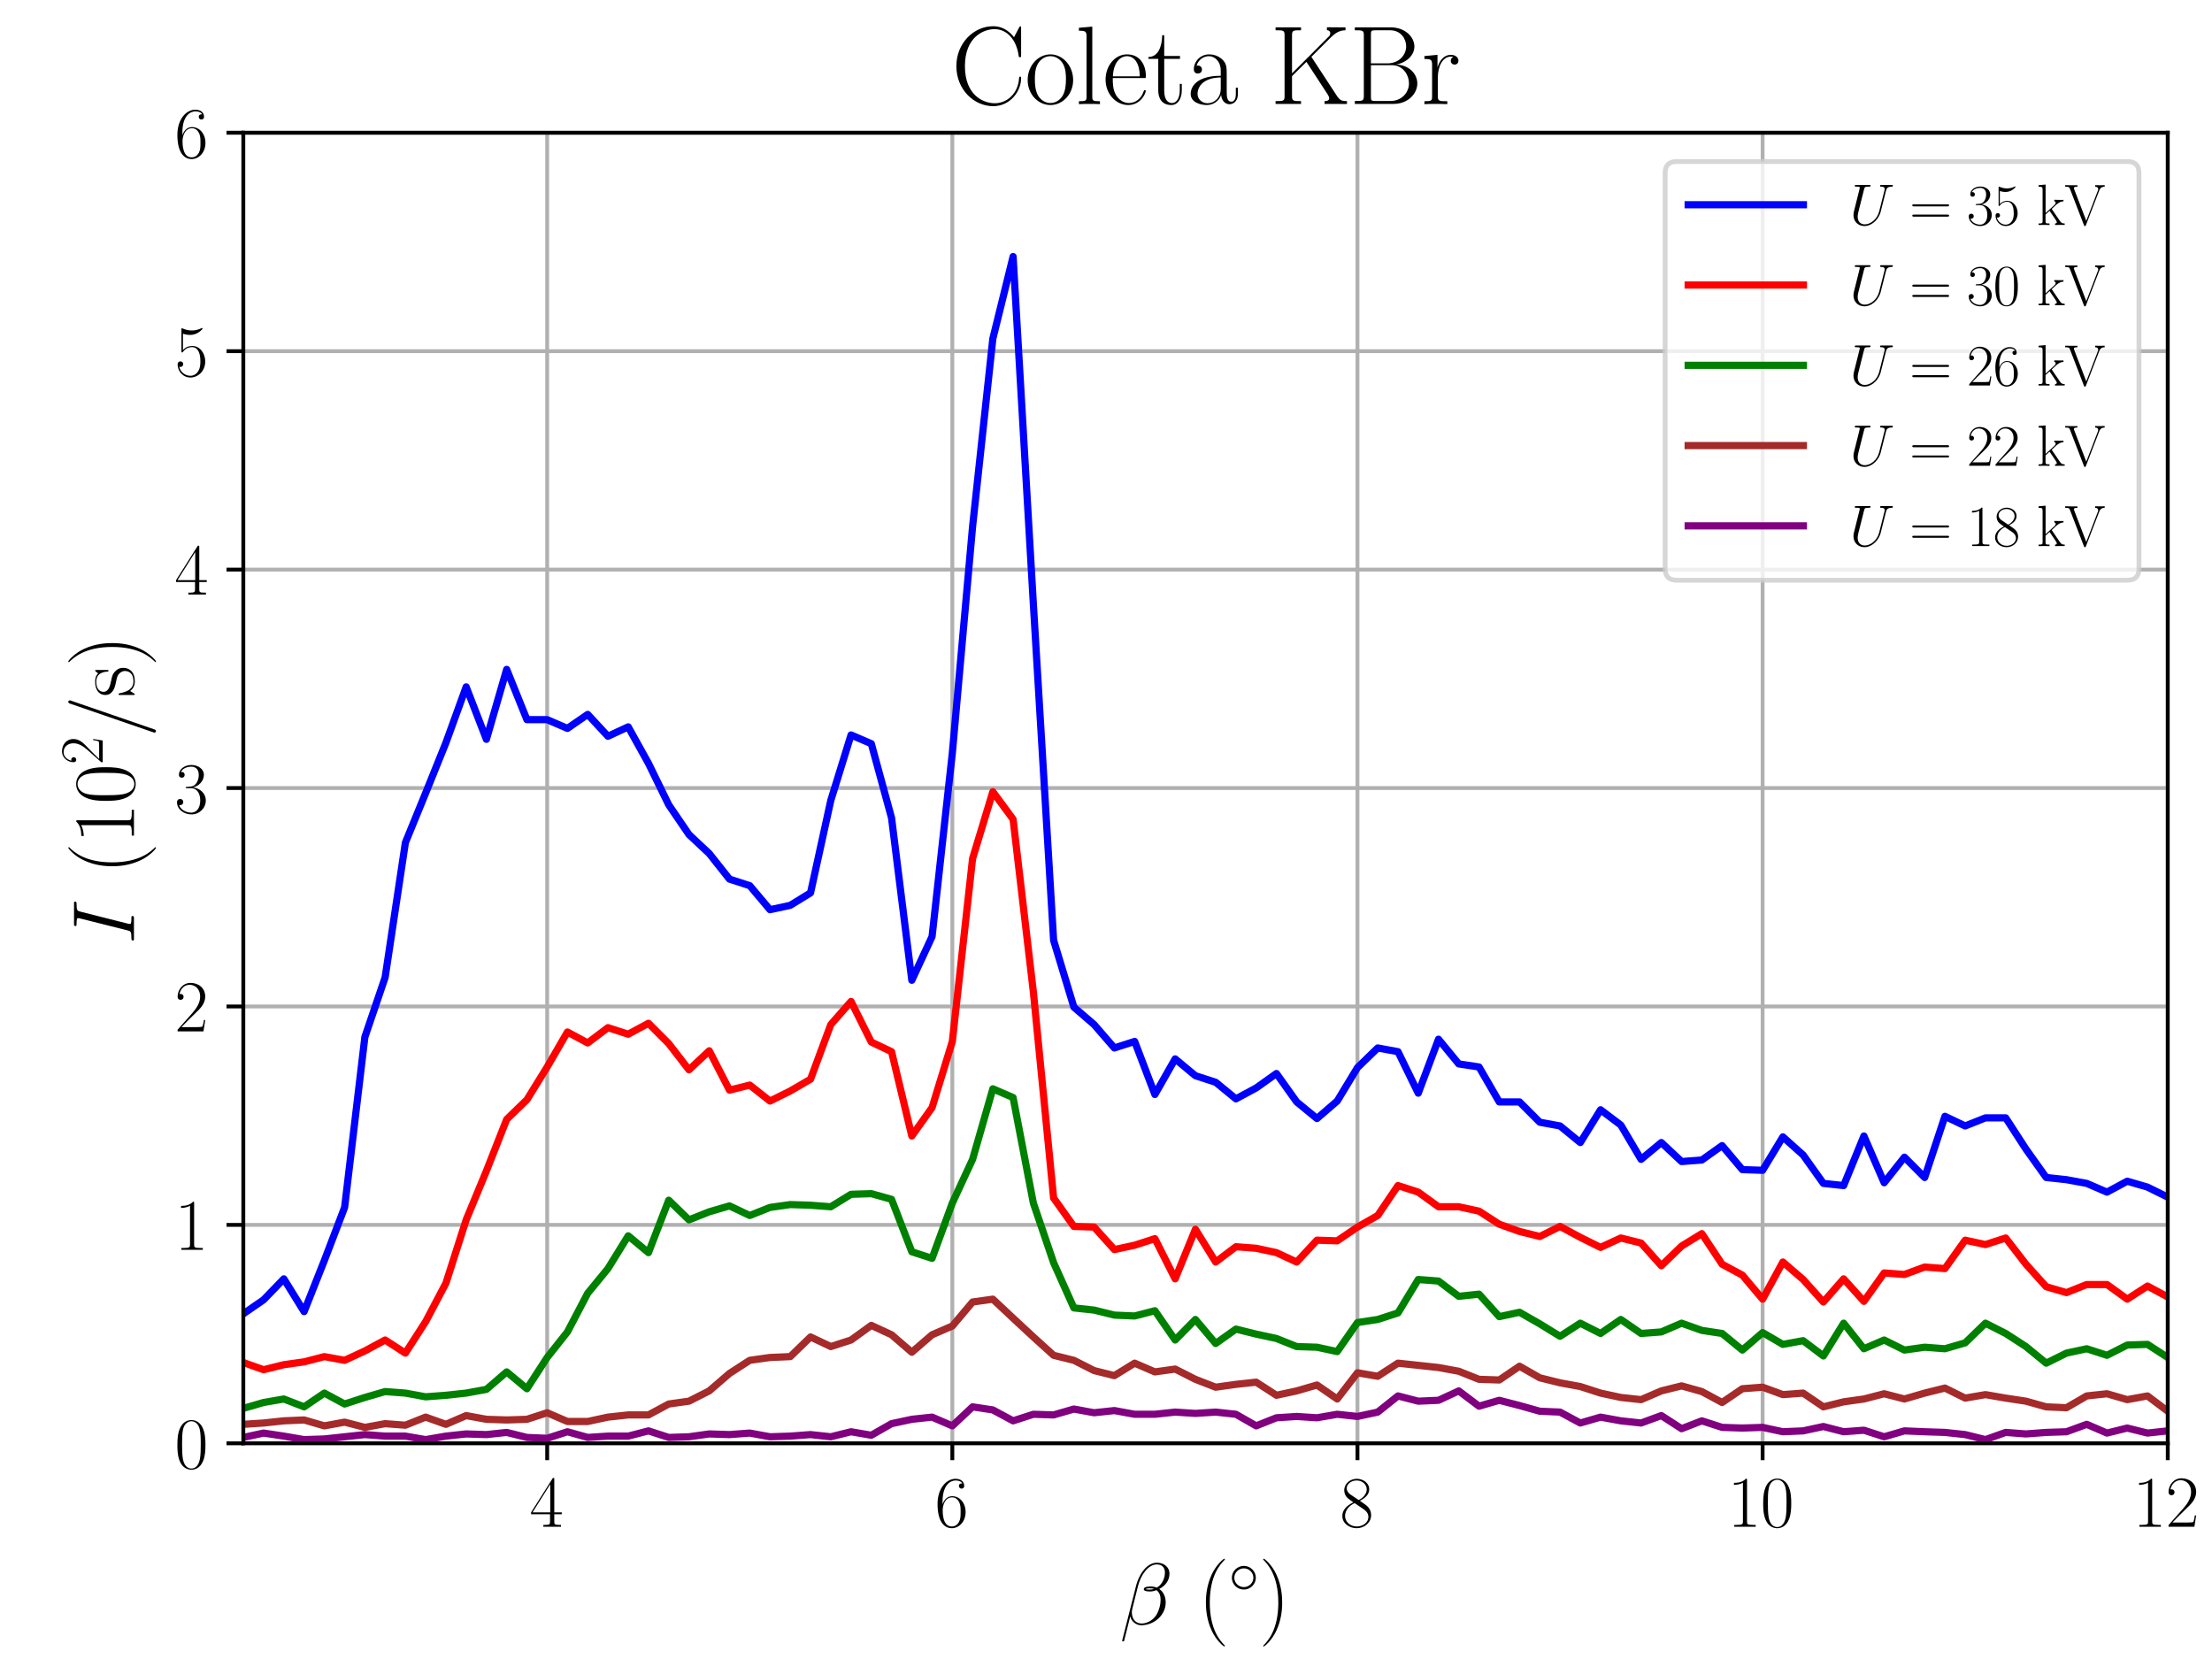 <?xml version="1.0" encoding="utf-8" standalone="no"?>
<!DOCTYPE svg PUBLIC "-//W3C//DTD SVG 1.1//EN"
  "http://www.w3.org/Graphics/SVG/1.1/DTD/svg11.dtd">
<svg xmlns:xlink="http://www.w3.org/1999/xlink" width="460.8pt" height="345.6pt" viewBox="0 0 460.8 345.6" xmlns="http://www.w3.org/2000/svg" version="1.1">
 <defs>
  <style type="text/css">*{stroke-linejoin: round; stroke-linecap: butt}</style>
 </defs>
 <g id="figure_1">
  <g id="patch_1">
   <path d="M 0 345.6 
L 460.8 345.6 
L 460.8 0 
L 0 0 
z
" style="fill: #ffffff"/>
  </g>
  <g id="axes_1">
   <g id="patch_2">
    <path d="M 50.688 300.672 
L 451.584 300.672 
L 451.584 27.648 
L 50.688 27.648 
z
" style="fill: #ffffff"/>
   </g>
   <g id="matplotlib.axis_1">
    <g id="xtick_1">
     <g id="line2d_1">
      <path d="M 113.987 300.672 
L 113.987 27.648 
" clip-path="url(#pa3f8fe94c3)" style="fill: none; stroke: #b0b0b0; stroke-width: 0.8; stroke-linecap: square"/>
     </g>
     <g id="line2d_2">
      <defs>
       <path id="ma4ac8e7511" d="M 0 0 
L 0 3.5 
" style="stroke: #000000; stroke-width: 0.8"/>
      </defs>
      <g>
       <use xlink:href="#ma4ac8e7511" x="113.987" y="300.672" style="stroke: #000000; stroke-width: 0.8"/>
      </g>
     </g>
     <g id="text_1">
      <!-- $\mathdefault{4}$ -->
      <g transform="translate(110.329 318.05) scale(0.15 -0.15)">
       <defs>
        <path id="CMR17-34" d="M 2150 4122 
C 2150 4256 2144 4256 2029 4256 
L 128 1254 
L 128 1088 
L 1779 1088 
L 1779 457 
C 1779 224 1766 160 1318 160 
L 1197 160 
L 1197 0 
C 1402 0 1747 0 1965 0 
C 2182 0 2528 0 2733 0 
L 2733 160 
L 2611 160 
C 2163 160 2150 224 2150 457 
L 2150 1088 
L 2803 1088 
L 2803 1254 
L 2150 1254 
L 2150 4122 
z
M 1798 3703 
L 1798 1254 
L 256 1254 
L 1798 3703 
z
" transform="scale(0.016)"/>
       </defs>
       <use xlink:href="#CMR17-34" transform="scale(0.996)"/>
      </g>
     </g>
    </g>
    <g id="xtick_2">
     <g id="line2d_3">
      <path d="M 198.387 300.672 
L 198.387 27.648 
" clip-path="url(#pa3f8fe94c3)" style="fill: none; stroke: #b0b0b0; stroke-width: 0.8; stroke-linecap: square"/>
     </g>
     <g id="line2d_4">
      <g>
       <use xlink:href="#ma4ac8e7511" x="198.387" y="300.672" style="stroke: #000000; stroke-width: 0.8"/>
      </g>
     </g>
     <g id="text_2">
      <!-- $\mathdefault{6}$ -->
      <g transform="translate(194.728 318.05) scale(0.15 -0.15)">
       <defs>
        <path id="CMR17-36" d="M 678 2176 
C 678 3690 1395 4032 1811 4032 
C 1946 4032 2272 4009 2400 3776 
C 2298 3776 2106 3776 2106 3553 
C 2106 3381 2246 3323 2336 3323 
C 2394 3323 2566 3348 2566 3560 
C 2566 3954 2246 4179 1805 4179 
C 1043 4179 243 3390 243 1984 
C 243 253 966 -128 1478 -128 
C 2099 -128 2688 427 2688 1283 
C 2688 2081 2170 2662 1517 2662 
C 1126 2662 838 2407 678 1960 
L 678 2176 
z
M 1478 25 
C 691 25 691 1200 691 1436 
C 691 1896 909 2560 1504 2560 
C 1613 2560 1926 2560 2138 2120 
C 2253 1870 2253 1609 2253 1289 
C 2253 944 2253 690 2118 434 
C 1978 171 1773 25 1478 25 
z
" transform="scale(0.016)"/>
       </defs>
       <use xlink:href="#CMR17-36" transform="scale(0.996)"/>
      </g>
     </g>
    </g>
    <g id="xtick_3">
     <g id="line2d_5">
      <path d="M 282.786 300.672 
L 282.786 27.648 
" clip-path="url(#pa3f8fe94c3)" style="fill: none; stroke: #b0b0b0; stroke-width: 0.8; stroke-linecap: square"/>
     </g>
     <g id="line2d_6">
      <g>
       <use xlink:href="#ma4ac8e7511" x="282.786" y="300.672" style="stroke: #000000; stroke-width: 0.8"/>
      </g>
     </g>
     <g id="text_3">
      <!-- $\mathdefault{8}$ -->
      <g transform="translate(279.128 318.05) scale(0.15 -0.15)">
       <defs>
        <path id="CMR17-38" d="M 1741 2264 
C 2144 2467 2554 2773 2554 3263 
C 2554 3841 1990 4179 1472 4179 
C 890 4179 378 3759 378 3180 
C 378 3021 416 2747 666 2505 
C 730 2442 998 2251 1171 2130 
C 883 1983 211 1634 211 934 
C 211 279 838 -128 1459 -128 
C 2144 -128 2720 362 2720 1010 
C 2720 1590 2330 1857 2074 2029 
L 1741 2264 
z
M 902 2822 
C 851 2854 595 3051 595 3351 
C 595 3739 998 4032 1459 4032 
C 1965 4032 2336 3676 2336 3262 
C 2336 2669 1670 2331 1638 2331 
C 1632 2331 1626 2331 1574 2370 
L 902 2822 
z
M 2080 1519 
C 2176 1449 2483 1240 2483 851 
C 2483 381 2010 25 1472 25 
C 890 25 448 438 448 940 
C 448 1443 838 1862 1280 2060 
L 2080 1519 
z
" transform="scale(0.016)"/>
       </defs>
       <use xlink:href="#CMR17-38" transform="scale(0.996)"/>
      </g>
     </g>
    </g>
    <g id="xtick_4">
     <g id="line2d_7">
      <path d="M 367.185 300.672 
L 367.185 27.648 
" clip-path="url(#pa3f8fe94c3)" style="fill: none; stroke: #b0b0b0; stroke-width: 0.8; stroke-linecap: square"/>
     </g>
     <g id="line2d_8">
      <g>
       <use xlink:href="#ma4ac8e7511" x="367.185" y="300.672" style="stroke: #000000; stroke-width: 0.8"/>
      </g>
     </g>
     <g id="text_4">
      <!-- $\mathdefault{10}$ -->
      <g transform="translate(359.869 318.05) scale(0.15 -0.15)">
       <defs>
        <path id="CMR17-31" d="M 1702 4058 
C 1702 4192 1696 4192 1606 4192 
C 1357 3916 979 3827 621 3827 
C 602 3827 570 3827 563 3808 
C 557 3795 557 3782 557 3648 
C 755 3648 1088 3686 1344 3839 
L 1344 461 
C 1344 236 1331 160 781 160 
L 589 160 
L 589 0 
C 896 0 1216 0 1523 0 
C 1830 0 2150 0 2458 0 
L 2458 160 
L 2266 160 
C 1715 160 1702 230 1702 458 
L 1702 4058 
z
" transform="scale(0.016)"/>
        <path id="CMR17-30" d="M 2688 2025 
C 2688 2416 2682 3080 2413 3591 
C 2176 4039 1798 4198 1466 4198 
C 1158 4198 768 4058 525 3597 
C 269 3118 243 2524 243 2025 
C 243 1661 250 1106 448 619 
C 723 -39 1216 -128 1466 -128 
C 1760 -128 2208 -7 2470 600 
C 2662 1042 2688 1559 2688 2025 
z
M 1466 -26 
C 1056 -26 813 325 723 812 
C 653 1188 653 1738 653 2096 
C 653 2588 653 2997 736 3387 
C 858 3929 1216 4096 1466 4096 
C 1728 4096 2067 3923 2189 3400 
C 2272 3036 2278 2607 2278 2096 
C 2278 1680 2278 1169 2202 792 
C 2067 95 1690 -26 1466 -26 
z
" transform="scale(0.016)"/>
       </defs>
       <use xlink:href="#CMR17-31" transform="scale(0.996)"/>
       <use xlink:href="#CMR17-30" transform="translate(45.69 0) scale(0.996)"/>
      </g>
     </g>
    </g>
    <g id="xtick_5">
     <g id="line2d_9">
      <path d="M 451.584 300.672 
L 451.584 27.648 
" clip-path="url(#pa3f8fe94c3)" style="fill: none; stroke: #b0b0b0; stroke-width: 0.8; stroke-linecap: square"/>
     </g>
     <g id="line2d_10">
      <g>
       <use xlink:href="#ma4ac8e7511" x="451.584" y="300.672" style="stroke: #000000; stroke-width: 0.8"/>
      </g>
     </g>
     <g id="text_5">
      <!-- $\mathdefault{12}$ -->
      <g transform="translate(444.268 318.05) scale(0.15 -0.15)">
       <defs>
        <path id="CMR17-32" d="M 2669 989 
L 2554 989 
C 2490 536 2438 459 2413 420 
C 2381 369 1920 369 1830 369 
L 602 369 
C 832 619 1280 1072 1824 1597 
C 2214 1967 2669 2402 2669 3035 
C 2669 3790 2067 4224 1395 4224 
C 691 4224 262 3604 262 3030 
C 262 2780 448 2748 525 2748 
C 589 2748 781 2787 781 3010 
C 781 3207 614 3264 525 3264 
C 486 3264 448 3258 422 3245 
C 544 3790 915 4058 1306 4058 
C 1862 4058 2227 3617 2227 3035 
C 2227 2479 1901 2000 1536 1584 
L 262 146 
L 262 0 
L 2515 0 
L 2669 989 
z
" transform="scale(0.016)"/>
       </defs>
       <use xlink:href="#CMR17-31" transform="scale(0.996)"/>
       <use xlink:href="#CMR17-32" transform="translate(45.69 0) scale(0.996)"/>
      </g>
     </g>
    </g>
    <g id="text_6">
     <!-- $\beta$ ($^{\circ}$) -->
     <g transform="translate(233.238 338.389) scale(0.18 -0.18)">
      <defs>
       <path id="CMMI12-c" d="M 3622 3701 
C 3622 4081 3296 4480 2714 4480 
C 1888 4480 1363 3477 1197 2816 
L 186 -1172 
C 173 -1223 211 -1236 243 -1236 
C 288 -1236 320 -1230 326 -1198 
L 774 586 
C 838 229 1190 -64 1568 -64 
C 2483 -64 3347 650 3347 1599 
C 3347 1841 3290 2083 3155 2287 
C 3078 2408 2982 2497 2880 2574 
C 3341 2815 3622 3200 3622 3701 
z
M 2509 2580 
C 2406 2542 2304 2529 2182 2529 
C 2093 2529 2010 2523 1894 2561 
C 1958 2606 2054 2618 2189 2618 
C 2304 2618 2419 2606 2509 2580 
z
M 3290 3758 
C 3290 3410 3117 2903 2701 2669 
C 2579 2718 2413 2752 2272 2752 
C 2138 2752 1754 2752 1754 2555 
C 1754 2389 2106 2389 2214 2389 
C 2381 2389 2528 2432 2682 2484 
C 2886 2318 2976 2101 2976 1783 
C 2976 1413 2874 1115 2752 841 
C 2541 369 2042 64 1600 64 
C 1133 64 890 432 890 864 
C 890 922 890 1005 915 1099 
L 1331 2771 
C 1542 3603 2080 4353 2701 4353 
C 3162 4353 3290 4036 3290 3758 
z
" transform="scale(0.016)"/>
       <path id="CMR17-28" d="M 1958 -1561 
C 1958 -1555 1958 -1542 1939 -1523 
C 1645 -1224 858 -407 858 1581 
C 858 3569 1632 4379 1946 4697 
C 1946 4704 1958 4717 1958 4736 
C 1958 4755 1939 4768 1914 4768 
C 1843 4768 1299 4296 986 3594 
C 666 2887 576 2199 576 1588 
C 576 1128 621 351 1005 -471 
C 1312 -1135 1837 -1600 1914 -1600 
C 1946 -1600 1958 -1587 1958 -1561 
z
" transform="scale(0.016)"/>
       <path id="CMSY10-e" d="M 2842 1600 
C 2842 2277 2272 2828 1600 2828 
C 909 2828 352 2264 352 1600 
C 352 930 909 372 1600 372 
C 2272 372 2842 923 2842 1600 
z
M 1600 628 
C 1043 628 608 1070 608 1600 
C 608 2130 1050 2572 1600 2572 
C 2131 2572 2586 2142 2586 1600 
C 2586 1058 2131 628 1600 628 
z
" transform="scale(0.016)"/>
       <path id="CMR17-29" d="M 1683 1581 
C 1683 2040 1638 2817 1254 3639 
C 947 4303 422 4768 346 4768 
C 326 4768 301 4761 301 4729 
C 301 4717 307 4710 314 4697 
C 621 4378 1402 3568 1402 1584 
C 1402 -407 627 -1217 314 -1537 
C 307 -1549 301 -1556 301 -1568 
C 301 -1600 326 -1600 346 -1600 
C 416 -1600 960 -1128 1274 -426 
C 1594 281 1683 969 1683 1581 
z
" transform="scale(0.016)"/>
      </defs>
      <use xlink:href="#CMMI12-c" transform="scale(0.996)"/>
      <use xlink:href="#CMR17-28" transform="translate(90.67 0) scale(0.996)"/>
      <use xlink:href="#CMSY10-e" transform="translate(125.951 36.154) scale(0.697)"/>
      <use xlink:href="#CMR17-29" transform="translate(161.318 0) scale(0.996)"/>
     </g>
    </g>
   </g>
   <g id="matplotlib.axis_2">
    <g id="ytick_1">
     <g id="line2d_11">
      <path d="M 50.688 300.672 
L 451.584 300.672 
" clip-path="url(#pa3f8fe94c3)" style="fill: none; stroke: #b0b0b0; stroke-width: 0.8; stroke-linecap: square"/>
     </g>
     <g id="line2d_12">
      <defs>
       <path id="mb993efc834" d="M 0 0 
L -3.5 0 
" style="stroke: #000000; stroke-width: 0.8"/>
      </defs>
      <g>
       <use xlink:href="#mb993efc834" x="50.688" y="300.672" style="stroke: #000000; stroke-width: 0.8"/>
      </g>
     </g>
     <g id="text_7">
      <!-- $\mathdefault{0}$ -->
      <g transform="translate(36.372 305.861) scale(0.15 -0.15)">
       <use xlink:href="#CMR17-30" transform="scale(0.996)"/>
      </g>
     </g>
    </g>
    <g id="ytick_2">
     <g id="line2d_13">
      <path d="M 50.688 255.168 
L 451.584 255.168 
" clip-path="url(#pa3f8fe94c3)" style="fill: none; stroke: #b0b0b0; stroke-width: 0.8; stroke-linecap: square"/>
     </g>
     <g id="line2d_14">
      <g>
       <use xlink:href="#mb993efc834" x="50.688" y="255.168" style="stroke: #000000; stroke-width: 0.8"/>
      </g>
     </g>
     <g id="text_8">
      <!-- $\mathdefault{1}$ -->
      <g transform="translate(36.372 260.357) scale(0.15 -0.15)">
       <use xlink:href="#CMR17-31" transform="scale(0.996)"/>
      </g>
     </g>
    </g>
    <g id="ytick_3">
     <g id="line2d_15">
      <path d="M 50.688 209.664 
L 451.584 209.664 
" clip-path="url(#pa3f8fe94c3)" style="fill: none; stroke: #b0b0b0; stroke-width: 0.8; stroke-linecap: square"/>
     </g>
     <g id="line2d_16">
      <g>
       <use xlink:href="#mb993efc834" x="50.688" y="209.664" style="stroke: #000000; stroke-width: 0.8"/>
      </g>
     </g>
     <g id="text_9">
      <!-- $\mathdefault{2}$ -->
      <g transform="translate(36.372 214.853) scale(0.15 -0.15)">
       <use xlink:href="#CMR17-32" transform="scale(0.996)"/>
      </g>
     </g>
    </g>
    <g id="ytick_4">
     <g id="line2d_17">
      <path d="M 50.688 164.16 
L 451.584 164.16 
" clip-path="url(#pa3f8fe94c3)" style="fill: none; stroke: #b0b0b0; stroke-width: 0.8; stroke-linecap: square"/>
     </g>
     <g id="line2d_18">
      <g>
       <use xlink:href="#mb993efc834" x="50.688" y="164.16" style="stroke: #000000; stroke-width: 0.8"/>
      </g>
     </g>
     <g id="text_10">
      <!-- $\mathdefault{3}$ -->
      <g transform="translate(36.372 169.349) scale(0.15 -0.15)">
       <defs>
        <path id="CMR17-33" d="M 1414 2157 
C 1984 2157 2234 1662 2234 1090 
C 2234 320 1824 25 1453 25 
C 1114 25 563 194 390 693 
C 422 680 454 680 486 680 
C 640 680 755 782 755 948 
C 755 1133 614 1216 486 1216 
C 378 1216 211 1165 211 926 
C 211 335 787 -128 1466 -128 
C 2176 -128 2720 430 2720 1085 
C 2720 1707 2208 2157 1600 2227 
C 2086 2328 2554 2756 2554 3329 
C 2554 3820 2048 4179 1472 4179 
C 890 4179 378 3829 378 3329 
C 378 3110 544 3072 627 3072 
C 762 3072 877 3155 877 3321 
C 877 3486 762 3569 627 3569 
C 602 3569 570 3569 544 3557 
C 730 3959 1235 4032 1459 4032 
C 1683 4032 2106 3925 2106 3320 
C 2106 3143 2080 2828 1862 2550 
C 1670 2304 1453 2304 1242 2284 
C 1210 2284 1062 2269 1037 2269 
C 992 2263 966 2257 966 2208 
C 966 2163 973 2157 1101 2157 
L 1414 2157 
z
" transform="scale(0.016)"/>
       </defs>
       <use xlink:href="#CMR17-33" transform="scale(0.996)"/>
      </g>
     </g>
    </g>
    <g id="ytick_5">
     <g id="line2d_19">
      <path d="M 50.688 118.656 
L 451.584 118.656 
" clip-path="url(#pa3f8fe94c3)" style="fill: none; stroke: #b0b0b0; stroke-width: 0.8; stroke-linecap: square"/>
     </g>
     <g id="line2d_20">
      <g>
       <use xlink:href="#mb993efc834" x="50.688" y="118.656" style="stroke: #000000; stroke-width: 0.8"/>
      </g>
     </g>
     <g id="text_11">
      <!-- $\mathdefault{4}$ -->
      <g transform="translate(36.372 123.845) scale(0.15 -0.15)">
       <use xlink:href="#CMR17-34" transform="scale(0.996)"/>
      </g>
     </g>
    </g>
    <g id="ytick_6">
     <g id="line2d_21">
      <path d="M 50.688 73.152 
L 451.584 73.152 
" clip-path="url(#pa3f8fe94c3)" style="fill: none; stroke: #b0b0b0; stroke-width: 0.8; stroke-linecap: square"/>
     </g>
     <g id="line2d_22">
      <g>
       <use xlink:href="#mb993efc834" x="50.688" y="73.152" style="stroke: #000000; stroke-width: 0.8"/>
      </g>
     </g>
     <g id="text_12">
      <!-- $\mathdefault{5}$ -->
      <g transform="translate(36.372 78.341) scale(0.15 -0.15)">
       <defs>
        <path id="CMR17-35" d="M 730 3692 
C 794 3666 1056 3584 1325 3584 
C 1920 3584 2246 3911 2432 4100 
C 2432 4157 2432 4192 2394 4192 
C 2387 4192 2374 4192 2323 4163 
C 2099 4058 1837 3973 1517 3973 
C 1325 3973 1037 3999 723 4139 
C 653 4171 640 4171 634 4171 
C 602 4171 595 4164 595 4037 
L 595 2203 
C 595 2089 595 2057 659 2057 
C 691 2057 704 2070 736 2114 
C 941 2401 1222 2522 1542 2522 
C 1766 2522 2246 2382 2246 1289 
C 2246 1085 2246 715 2054 421 
C 1894 159 1645 25 1370 25 
C 947 25 518 320 403 814 
C 429 807 480 795 506 795 
C 589 795 749 840 749 1038 
C 749 1210 627 1280 506 1280 
C 358 1280 262 1190 262 1011 
C 262 454 704 -128 1382 -128 
C 2042 -128 2669 440 2669 1264 
C 2669 2030 2170 2624 1549 2624 
C 1222 2624 947 2503 730 2274 
L 730 3692 
z
" transform="scale(0.016)"/>
       </defs>
       <use xlink:href="#CMR17-35" transform="scale(0.996)"/>
      </g>
     </g>
    </g>
    <g id="ytick_7">
     <g id="line2d_23">
      <path d="M 50.688 27.648 
L 451.584 27.648 
" clip-path="url(#pa3f8fe94c3)" style="fill: none; stroke: #b0b0b0; stroke-width: 0.8; stroke-linecap: square"/>
     </g>
     <g id="line2d_24">
      <g>
       <use xlink:href="#mb993efc834" x="50.688" y="27.648" style="stroke: #000000; stroke-width: 0.8"/>
      </g>
     </g>
     <g id="text_13">
      <!-- $\mathdefault{6}$ -->
      <g transform="translate(36.372 32.837) scale(0.15 -0.15)">
       <use xlink:href="#CMR17-36" transform="scale(0.996)"/>
      </g>
     </g>
    </g>
    <g id="text_14">
     <!-- $I$ ($10^2$/s) -->
     <g transform="translate(27.904 196.675) rotate(-90) scale(0.18 -0.18)">
      <defs>
       <path id="CMMI12-49" d="M 2355 3880 
C 2413 4103 2426 4167 2893 4167 
C 3034 4167 3085 4167 3085 4288 
C 3085 4352 3014 4352 2995 4352 
C 2880 4352 2739 4352 2624 4352 
L 1837 4352 
C 1709 4352 1562 4352 1434 4352 
C 1382 4352 1312 4352 1312 4231 
C 1312 4167 1363 4167 1491 4167 
C 1888 4167 1888 4116 1888 4046 
C 1888 4002 1875 3963 1862 3906 
L 998 472 
C 941 249 928 185 461 185 
C 320 185 262 185 262 64 
C 262 0 326 0 358 0 
C 474 0 614 0 730 0 
L 1517 0 
C 1645 0 1786 0 1914 0 
C 1965 0 2042 0 2042 115 
C 2042 185 2003 185 1862 185 
C 1466 185 1466 236 1466 312 
C 1466 325 1466 357 1491 459 
L 2355 3880 
z
" transform="scale(0.016)"/>
       <path id="CMR17-2f" d="M 2605 4545 
C 2637 4627 2637 4640 2637 4653 
C 2637 4729 2579 4768 2528 4768 
C 2451 4768 2426 4717 2400 4640 
L 326 -1377 
C 294 -1460 294 -1473 294 -1486 
C 294 -1562 352 -1600 403 -1600 
C 480 -1600 506 -1549 531 -1473 
L 2605 4545 
z
" transform="scale(0.016)"/>
       <path id="CMR17-73" d="M 1978 2697 
C 1978 2813 1971 2819 1933 2819 
C 1907 2819 1901 2813 1824 2717 
C 1805 2691 1747 2626 1728 2601 
C 1523 2819 1235 2819 1126 2819 
C 416 2819 160 2447 160 2076 
C 160 1498 813 1365 998 1325 
C 1402 1243 1542 1217 1677 1101 
C 1760 1025 1901 884 1901 654 
C 1901 384 1747 38 1158 38 
C 602 38 403 460 288 1021 
C 269 1110 269 1117 218 1117 
C 166 1117 160 1110 160 983 
L 160 63 
C 160 -51 166 -58 205 -58 
C 237 -58 243 -51 275 0 
C 314 57 410 211 448 276 
C 576 103 800 -64 1158 -64 
C 1792 -64 2131 283 2131 784 
C 2131 1112 1958 1285 1875 1362 
C 1683 1561 1459 1606 1190 1657 
C 838 1735 390 1825 390 2217 
C 390 2383 480 2737 1126 2737 
C 1811 2737 1850 2094 1862 1888 
C 1869 1856 1901 1849 1920 1849 
C 1978 1849 1978 1869 1978 1978 
L 1978 2697 
z
" transform="scale(0.016)"/>
      </defs>
      <use xlink:href="#CMMI12-49" transform="scale(0.996)"/>
      <use xlink:href="#CMR17-28" transform="translate(80.932 0) scale(0.996)"/>
      <use xlink:href="#CMR17-31" transform="translate(116.213 0) scale(0.996)"/>
      <use xlink:href="#CMR17-30" transform="translate(161.904 0) scale(0.996)"/>
      <use xlink:href="#CMR17-32" transform="translate(207.594 36.154) scale(0.697)"/>
      <use xlink:href="#CMR17-2f" transform="translate(240.076 0) scale(0.996)"/>
      <use xlink:href="#CMR17-73" transform="translate(285.766 0) scale(0.996)"/>
      <use xlink:href="#CMR17-29" transform="translate(321.567 0) scale(0.996)"/>
     </g>
    </g>
   </g>
   <g id="line2d_25">
    <path d="M 50.688 273.688 
L 54.908 270.776 
L 59.128 266.407 
L 63.348 273.233 
L 67.568 262.585 
L 71.788 251.528 
L 76.008 216.035 
L 80.228 203.612 
L 84.448 175.536 
L 88.668 165.207 
L 92.888 154.741 
L 97.108 143.092 
L 101.327 154.013 
L 105.547 139.451 
L 109.767 149.917 
L 113.987 149.917 
L 118.207 151.737 
L 122.427 148.825 
L 126.647 153.376 
L 130.867 151.419 
L 135.087 159.018 
L 139.307 167.664 
L 143.527 173.852 
L 147.747 177.811 
L 151.967 183.135 
L 156.187 184.5 
L 160.407 189.506 
L 164.627 188.596 
L 168.847 186.002 
L 173.067 166.754 
L 177.287 153.103 
L 181.507 154.923 
L 185.727 170.394 
L 189.947 204.204 
L 194.167 195.103 
L 198.387 156.879 
L 202.606 109.692 
L 206.826 70.558 
L 211.046 53.449 
L 215.266 125.8 
L 219.486 195.876 
L 223.706 209.801 
L 227.926 213.441 
L 232.146 218.31 
L 236.366 216.945 
L 240.586 228.002 
L 244.806 220.585 
L 249.026 224.089 
L 253.246 225.454 
L 257.466 228.912 
L 261.686 226.637 
L 265.906 223.634 
L 270.126 229.549 
L 274.346 233.008 
L 278.566 229.367 
L 282.786 222.405 
L 287.006 218.31 
L 291.226 219.083 
L 295.446 227.729 
L 299.666 216.49 
L 303.885 221.632 
L 308.105 222.269 
L 312.325 229.549 
L 316.545 229.549 
L 320.765 233.781 
L 324.985 234.555 
L 329.205 238.013 
L 333.425 231.187 
L 337.645 234.373 
L 341.865 241.517 
L 346.085 238.013 
L 350.305 241.972 
L 354.525 241.653 
L 358.745 238.65 
L 362.965 243.655 
L 367.185 243.792 
L 371.405 236.83 
L 375.625 240.607 
L 379.845 246.522 
L 384.065 246.977 
L 388.285 236.648 
L 392.505 246.386 
L 396.725 241.062 
L 400.945 245.294 
L 405.164 232.553 
L 409.384 234.555 
L 413.604 232.871 
L 417.824 232.871 
L 422.044 239.378 
L 426.264 245.294 
L 430.484 245.749 
L 434.704 246.522 
L 438.924 248.342 
L 443.144 246.067 
L 447.364 247.296 
L 451.584 249.389 
" clip-path="url(#pa3f8fe94c3)" style="fill: none; stroke: #0000ff; stroke-width: 1.5; stroke-linecap: square"/>
   </g>
   <g id="line2d_26">
    <path d="M 50.688 283.836 
L 54.908 285.337 
L 59.128 284.291 
L 63.348 283.699 
L 67.568 282.607 
L 71.788 283.38 
L 76.008 281.424 
L 80.228 279.149 
L 84.448 281.879 
L 88.668 275.326 
L 92.888 267.318 
L 97.108 254.121 
L 101.327 243.929 
L 105.547 233.19 
L 109.767 229.094 
L 113.987 222.269 
L 118.207 214.988 
L 122.427 217.263 
L 126.647 214.078 
L 130.867 215.443 
L 135.087 213.168 
L 139.307 217.4 
L 143.527 222.86 
L 147.747 218.901 
L 151.967 227.092 
L 156.187 226.045 
L 160.407 229.367 
L 164.627 227.274 
L 168.847 224.817 
L 173.067 213.441 
L 177.287 208.617 
L 181.507 217.081 
L 185.727 219.083 
L 189.947 236.648 
L 194.167 230.732 
L 198.387 216.945 
L 202.606 178.858 
L 206.826 164.934 
L 211.046 170.667 
L 215.266 206.615 
L 219.486 249.571 
L 223.706 255.487 
L 227.926 255.623 
L 232.146 260.31 
L 236.366 259.4 
L 240.586 258.035 
L 244.806 266.407 
L 249.026 256.078 
L 253.246 262.904 
L 257.466 259.718 
L 261.686 260.037 
L 265.906 260.947 
L 270.126 262.904 
L 274.346 258.353 
L 278.566 258.49 
L 282.786 255.623 
L 287.006 253.211 
L 291.226 246.977 
L 295.446 248.342 
L 299.666 251.391 
L 303.885 251.391 
L 308.105 252.301 
L 312.325 255.031 
L 316.545 256.533 
L 320.765 257.58 
L 324.985 255.487 
L 329.205 257.762 
L 333.425 259.855 
L 337.645 257.898 
L 341.865 258.945 
L 346.085 263.677 
L 350.305 259.582 
L 354.525 256.988 
L 358.745 263.359 
L 362.965 265.634 
L 367.185 270.639 
L 371.405 262.904 
L 375.625 266.544 
L 379.845 271.231 
L 384.065 266.407 
L 388.285 271.094 
L 392.505 265.179 
L 396.725 265.497 
L 400.945 263.95 
L 405.164 264.269 
L 409.384 258.353 
L 413.604 259.263 
L 417.824 257.898 
L 422.044 263.359 
L 426.264 268.046 
L 430.484 269.274 
L 434.704 267.591 
L 438.924 267.591 
L 443.144 270.639 
L 447.364 267.909 
L 451.584 270.184 
" clip-path="url(#pa3f8fe94c3)" style="fill: none; stroke: #ff0000; stroke-width: 1.5; stroke-linecap: square"/>
   </g>
   <g id="line2d_27">
    <path d="M 50.688 293.391 
L 54.908 292.163 
L 59.128 291.435 
L 63.348 293.073 
L 67.568 290.206 
L 71.788 292.481 
L 76.008 291.116 
L 80.228 289.888 
L 84.448 290.206 
L 88.668 290.98 
L 92.888 290.661 
L 97.108 290.206 
L 101.327 289.433 
L 105.547 285.792 
L 109.767 289.296 
L 113.987 282.789 
L 118.207 277.465 
L 122.427 269.411 
L 126.647 264.269 
L 130.867 257.443 
L 135.087 260.947 
L 139.307 250.026 
L 143.527 254.121 
L 147.747 252.438 
L 151.967 251.209 
L 156.187 253.211 
L 160.407 251.528 
L 164.627 250.936 
L 168.847 251.073 
L 173.067 251.391 
L 177.287 248.797 
L 181.507 248.661 
L 185.727 249.844 
L 189.947 260.765 
L 194.167 262.13 
L 198.387 250.618 
L 202.606 241.517 
L 206.826 226.819 
L 211.046 228.639 
L 215.266 250.618 
L 219.486 263.04 
L 223.706 272.46 
L 227.926 272.915 
L 232.146 273.961 
L 236.366 274.143 
L 240.586 273.051 
L 244.806 279.149 
L 249.026 274.871 
L 253.246 279.877 
L 257.466 276.873 
L 261.686 277.92 
L 265.906 278.83 
L 270.126 280.514 
L 274.346 280.65 
L 278.566 281.56 
L 282.786 275.508 
L 287.006 274.871 
L 291.226 273.506 
L 295.446 266.544 
L 299.666 266.863 
L 303.885 270.048 
L 308.105 269.593 
L 312.325 274.28 
L 316.545 273.37 
L 320.765 275.781 
L 324.985 278.375 
L 329.205 275.645 
L 333.425 277.783 
L 337.645 274.871 
L 341.865 277.783 
L 346.085 277.465 
L 350.305 275.645 
L 354.525 277.146 
L 358.745 277.783 
L 362.965 281.242 
L 367.185 277.601 
L 371.405 280.059 
L 375.625 279.285 
L 379.845 282.47 
L 384.065 275.645 
L 388.285 280.969 
L 392.505 279.149 
L 396.725 281.242 
L 400.945 280.65 
L 405.164 280.969 
L 409.384 279.74 
L 413.604 275.645 
L 417.824 277.783 
L 422.044 280.514 
L 426.264 283.972 
L 430.484 281.879 
L 434.704 280.969 
L 438.924 282.334 
L 443.144 280.195 
L 447.364 280.059 
L 451.584 282.789 
" clip-path="url(#pa3f8fe94c3)" style="fill: none; stroke: #008000; stroke-width: 1.5; stroke-linecap: square"/>
   </g>
   <g id="line2d_28">
    <path d="M 50.688 296.713 
L 54.908 296.44 
L 59.128 295.985 
L 63.348 295.803 
L 67.568 297.032 
L 71.788 296.258 
L 76.008 297.35 
L 80.228 296.577 
L 84.448 296.895 
L 88.668 295.212 
L 92.888 296.713 
L 97.108 294.893 
L 101.327 295.667 
L 105.547 295.803 
L 109.767 295.667 
L 113.987 294.301 
L 118.207 296.122 
L 122.427 296.122 
L 126.647 295.212 
L 130.867 294.756 
L 135.087 294.756 
L 139.307 292.481 
L 143.527 291.89 
L 147.747 289.751 
L 151.967 286.111 
L 156.187 283.38 
L 160.407 282.789 
L 164.627 282.607 
L 168.847 278.512 
L 173.067 280.514 
L 177.287 279.149 
L 181.507 276.1 
L 185.727 278.057 
L 189.947 281.697 
L 194.167 278.057 
L 198.387 276.236 
L 202.606 271.231 
L 206.826 270.639 
L 211.046 274.598 
L 215.266 278.512 
L 219.486 282.334 
L 223.706 283.38 
L 227.926 285.519 
L 232.146 286.566 
L 236.366 283.972 
L 240.586 285.792 
L 244.806 285.201 
L 249.026 287.339 
L 253.246 288.977 
L 257.466 288.386 
L 261.686 287.931 
L 265.906 290.661 
L 270.126 289.751 
L 274.346 288.522 
L 278.566 291.435 
L 282.786 285.974 
L 287.006 286.702 
L 291.226 283.972 
L 295.446 284.427 
L 299.666 284.882 
L 303.885 285.656 
L 308.105 287.339 
L 312.325 287.476 
L 316.545 284.609 
L 320.765 287.021 
L 324.985 288.067 
L 329.205 288.841 
L 333.425 290.206 
L 337.645 291.116 
L 341.865 291.571 
L 346.085 289.751 
L 350.305 288.704 
L 354.525 289.888 
L 358.745 292.163 
L 362.965 289.296 
L 367.185 288.977 
L 371.405 290.525 
L 375.625 290.206 
L 379.845 293.073 
L 384.065 292.026 
L 388.285 291.435 
L 392.505 290.343 
L 396.725 291.435 
L 400.945 290.206 
L 405.164 289.159 
L 409.384 291.253 
L 413.604 290.525 
L 417.824 291.253 
L 422.044 291.89 
L 426.264 293.073 
L 430.484 293.255 
L 434.704 290.798 
L 438.924 290.343 
L 443.144 291.571 
L 447.364 290.798 
L 451.584 293.983 
" clip-path="url(#pa3f8fe94c3)" style="fill: none; stroke: #a52a2a; stroke-width: 1.5; stroke-linecap: square"/>
   </g>
   <g id="line2d_29">
    <path d="M 50.688 299.443 
L 54.908 298.533 
L 59.128 299.17 
L 63.348 299.898 
L 67.568 299.762 
L 71.788 299.307 
L 76.008 298.852 
L 80.228 299.17 
L 84.448 299.17 
L 88.668 299.898 
L 92.888 299.17 
L 97.108 298.715 
L 101.327 298.852 
L 105.547 298.397 
L 109.767 299.443 
L 113.987 299.625 
L 118.207 298.26 
L 122.427 299.443 
L 126.647 299.17 
L 130.867 299.17 
L 135.087 298.078 
L 139.307 299.443 
L 143.527 299.307 
L 147.747 298.715 
L 151.967 298.852 
L 156.187 298.533 
L 160.407 299.307 
L 164.627 299.17 
L 168.847 298.852 
L 173.067 299.307 
L 177.287 298.26 
L 181.507 298.988 
L 185.727 296.577 
L 189.947 295.667 
L 194.167 295.212 
L 198.387 297.032 
L 202.606 293.073 
L 206.826 293.71 
L 211.046 295.985 
L 215.266 294.62 
L 219.486 294.756 
L 223.706 293.528 
L 227.926 294.301 
L 232.146 293.846 
L 236.366 294.62 
L 240.586 294.62 
L 244.806 294.165 
L 249.026 294.438 
L 253.246 294.165 
L 257.466 294.62 
L 261.686 297.032 
L 265.906 295.348 
L 270.126 295.075 
L 274.346 295.348 
L 278.566 294.62 
L 282.786 295.075 
L 287.006 294.165 
L 291.226 290.798 
L 295.446 291.89 
L 299.666 291.708 
L 303.885 289.751 
L 308.105 292.936 
L 312.325 291.708 
L 316.545 292.8 
L 320.765 293.983 
L 324.985 294.165 
L 329.205 296.44 
L 333.425 295.212 
L 337.645 295.985 
L 341.865 296.44 
L 346.085 294.893 
L 350.305 297.623 
L 354.525 295.985 
L 358.745 297.35 
L 362.965 297.487 
L 367.185 297.35 
L 371.405 298.26 
L 375.625 298.078 
L 379.845 297.168 
L 384.065 298.26 
L 388.285 297.942 
L 392.505 299.307 
L 396.725 298.078 
L 400.945 298.26 
L 405.164 298.397 
L 409.384 298.852 
L 413.604 299.898 
L 417.824 298.397 
L 422.044 298.715 
L 426.264 298.397 
L 430.484 298.26 
L 434.704 296.713 
L 438.924 298.533 
L 443.144 297.487 
L 447.364 298.533 
L 451.584 298.078 
" clip-path="url(#pa3f8fe94c3)" style="fill: none; stroke: #800080; stroke-width: 1.5; stroke-linecap: square"/>
   </g>
   <g id="patch_3">
    <path d="M 50.688 300.672 
L 50.688 27.648 
" style="fill: none; stroke: #000000; stroke-width: 0.8; stroke-linejoin: miter; stroke-linecap: square"/>
   </g>
   <g id="patch_4">
    <path d="M 451.584 300.672 
L 451.584 27.648 
" style="fill: none; stroke: #000000; stroke-width: 0.8; stroke-linejoin: miter; stroke-linecap: square"/>
   </g>
   <g id="patch_5">
    <path d="M 50.688 300.672 
L 451.584 300.672 
" style="fill: none; stroke: #000000; stroke-width: 0.8; stroke-linejoin: miter; stroke-linecap: square"/>
   </g>
   <g id="patch_6">
    <path d="M 50.688 27.648 
L 451.584 27.648 
" style="fill: none; stroke: #000000; stroke-width: 0.8; stroke-linejoin: miter; stroke-linecap: square"/>
   </g>
   <g id="text_15">
    <!-- Coleta KBr -->
    <g transform="translate(198.15 21.648) scale(0.23 -0.23)">
     <defs>
      <path id="CMR17-43" d="M 3974 4289 
C 3974 4403 3968 4410 3930 4410 
C 3904 4410 3898 4403 3853 4327 
L 3571 3792 
C 3258 4187 2874 4416 2381 4416 
C 1286 4416 294 3456 294 2148 
C 294 826 1286 -128 2387 -128 
C 3366 -128 3974 730 3974 1461 
C 3974 1524 3974 1550 3917 1550 
C 3866 1550 3866 1531 3859 1474 
C 3808 585 3168 38 2477 38 
C 1824 38 781 495 781 2147 
C 781 3805 1843 4250 2464 4250 
C 3187 4250 3712 3628 3834 2745 
C 3846 2668 3846 2655 3904 2655 
C 3974 2655 3974 2668 3974 2783 
L 3974 4289 
z
" transform="scale(0.016)"/>
      <path id="CMR17-6f" d="M 2758 1356 
C 2758 2176 2163 2816 1466 2816 
C 768 2816 173 2176 173 1356 
C 173 551 768 -64 1466 -64 
C 2163 -64 2758 551 2758 1356 
z
M 1466 51 
C 1165 51 909 230 762 480 
C 602 767 582 1126 582 1408 
C 582 1677 595 2010 762 2298 
C 890 2509 1139 2714 1466 2714 
C 1754 2714 1997 2554 2150 2330 
C 2349 2029 2349 1607 2349 1408 
C 2349 1158 2336 775 2163 467 
C 1984 173 1709 51 1466 51 
z
" transform="scale(0.016)"/>
      <path id="CMR17-6c" d="M 979 4396 
L 218 4326 
L 218 4160 
C 595 4160 653 4122 653 3817 
L 653 426 
C 653 184 627 153 218 153 
L 218 -13 
C 371 0 653 0 813 0 
C 979 0 1261 0 1414 -13 
L 1414 153 
C 1005 153 979 178 979 426 
L 979 4396 
z
" transform="scale(0.016)"/>
      <path id="CMR17-65" d="M 2438 1472 
C 2464 1498 2464 1511 2464 1576 
C 2464 2238 2118 2816 1389 2816 
C 710 2816 173 2169 173 1383 
C 173 551 781 -64 1459 -64 
C 2176 -64 2458 607 2458 740 
C 2458 784 2419 784 2406 784 
C 2362 784 2355 771 2330 696 
C 2189 265 1837 51 1504 51 
C 1229 51 954 203 781 480 
C 582 803 582 1176 582 1472 
L 2438 1472 
z
M 589 1568 
C 634 2505 1126 2714 1382 2714 
C 1818 2714 2112 2297 2118 1568 
L 589 1568 
z
" transform="scale(0.016)"/>
      <path id="CMR17-74" d="M 966 2560 
L 1862 2560 
L 1862 2725 
L 966 2725 
L 966 3904 
L 851 3904 
C 838 3245 614 2668 70 2668 
L 70 2560 
L 627 2560 
L 627 771 
C 627 650 627 -64 1370 -64 
C 1747 -64 1965 306 1965 777 
L 1965 1140 
L 1850 1140 
L 1850 783 
C 1850 344 1677 51 1408 51 
C 1222 51 966 178 966 758 
L 966 2560 
z
" transform="scale(0.016)"/>
      <path id="CMR17-61" d="M 2304 1653 
C 2304 2072 2304 2294 2035 2543 
C 1798 2752 1523 2816 1306 2816 
C 800 2816 435 2407 435 1971 
C 435 1728 627 1728 666 1728 
C 749 1728 896 1778 896 1954 
C 896 2112 774 2181 666 2181 
C 640 2181 608 2174 589 2168 
C 723 2592 1069 2714 1293 2714 
C 1613 2714 1965 2429 1965 1885 
L 1965 1600 
C 1587 1600 1133 1549 774 1357 
C 371 1133 256 813 256 570 
C 256 77 832 -64 1171 -64 
C 1523 -64 1850 139 1990 511 
C 2003 233 2182 -18 2464 -18 
C 2598 -18 2938 70 2938 567 
L 2938 920 
L 2822 920 
L 2822 562 
C 2822 178 2650 128 2566 128 
C 2304 128 2304 458 2304 738 
L 2304 1653 
z
M 1965 870 
C 1965 317 1568 38 1216 38 
C 896 38 646 275 646 570 
C 646 761 730 1100 1101 1305 
C 1408 1478 1760 1504 1965 1504 
L 1965 870 
z
" transform="scale(0.016)"/>
      <path id="CMR17-4b" d="M 2362 2675 
L 3469 3782 
C 3699 4006 3942 4186 4301 4186 
L 4301 4352 
C 4173 4352 4013 4352 3885 4352 
C 3712 4352 3411 4352 3245 4358 
L 3245 4192 
C 3411 4180 3437 4065 3437 4019 
C 3437 3975 3411 3905 3386 3867 
L 1261 1738 
L 1261 3900 
C 1261 4186 1331 4186 1773 4186 
L 1773 4352 
C 1587 4352 1248 4352 1050 4352 
C 851 4352 512 4352 326 4352 
L 326 4186 
C 768 4186 838 4186 838 3899 
L 838 446 
C 838 160 768 160 326 160 
L 326 0 
C 512 0 851 0 1050 0 
C 1248 0 1587 0 1773 0 
L 1773 160 
C 1331 160 1261 160 1261 447 
L 1261 1579 
L 2080 2390 
L 3290 537 
C 3328 473 3373 390 3373 326 
C 3373 160 3194 160 3110 160 
L 3110 0 
C 3315 0 3610 0 3821 0 
C 3974 0 4237 0 4384 -6 
L 4384 160 
C 4077 160 3981 198 3789 493 
L 2362 2675 
z
" transform="scale(0.016)"/>
      <path id="CMR17-42" d="M 333 4352 
L 333 4186 
C 774 4186 845 4186 845 3900 
L 845 452 
C 845 166 774 166 333 166 
L 333 0 
L 2534 0 
C 3354 0 3885 583 3885 1164 
C 3885 1741 3360 2233 2675 2233 
C 3290 2356 3718 2771 3718 3264 
C 3718 3802 3194 4352 2368 4352 
L 333 4352 
z
M 1248 2304 
L 1248 3937 
C 1248 4155 1261 4186 1517 4186 
L 2336 4186 
C 2970 4186 3251 3674 3251 3277 
C 3251 2791 2861 2304 2170 2304 
L 1248 2304 
z
M 1517 166 
C 1261 166 1248 197 1248 413 
L 1248 2202 
L 2432 2202 
C 3091 2202 3411 1625 3411 1162 
C 3411 699 3046 166 2349 166 
L 1517 166 
z
" transform="scale(0.016)"/>
      <path id="CMR17-72" d="M 960 1497 
C 960 2112 1222 2688 1702 2688 
C 1747 2688 1792 2682 1837 2662 
C 1837 2662 1696 2617 1696 2452 
C 1696 2298 1818 2234 1914 2234 
C 1990 2234 2131 2279 2131 2458 
C 2131 2663 1926 2790 1709 2790 
C 1222 2790 1011 2317 947 2093 
L 941 2093 
L 941 2790 
L 198 2720 
L 198 2554 
C 576 2554 634 2515 634 2208 
L 634 428 
C 634 184 608 153 198 153 
L 198 -13 
C 352 0 646 0 813 0 
C 998 0 1325 0 1498 -13 
L 1498 153 
C 1037 153 960 153 960 440 
L 960 1497 
z
" transform="scale(0.016)"/>
     </defs>
     <use xlink:href="#CMR17-43" transform="scale(0.996)"/>
     <use xlink:href="#CMR17-6f" transform="translate(66.51 0) scale(0.996)"/>
     <use xlink:href="#CMR17-6c" transform="translate(112.2 0) scale(0.996)"/>
     <use xlink:href="#CMR17-65" transform="translate(137.071 0) scale(0.996)"/>
     <use xlink:href="#CMR17-74" transform="translate(177.557 0) scale(0.996)"/>
     <use xlink:href="#CMR17-61" transform="translate(212.838 0) scale(0.996)"/>
     <use xlink:href="#CMR17-4b" transform="translate(288.604 0) scale(0.996)"/>
     <use xlink:href="#CMR17-42" transform="translate(360.279 0) scale(0.996)"/>
     <use xlink:href="#CMR17-72" transform="translate(425.468 0) scale(0.996)"/>
    </g>
   </g>
   <g id="legend_1">
    <g id="patch_7">
     <path d="M 349.277 120.871 
L 443.184 120.871 
Q 445.584 120.871 445.584 118.471 
L 445.584 36.048 
Q 445.584 33.648 443.184 33.648 
L 349.277 33.648 
Q 346.877 33.648 346.877 36.048 
L 346.877 118.471 
Q 346.877 120.871 349.277 120.871 
z
" style="fill: #ffffff; opacity: 0.8; stroke: #cccccc; stroke-linejoin: miter"/>
    </g>
    <g id="line2d_30">
     <path d="M 351.677 42.648 
L 363.677 42.648 
L 375.677 42.648 
" style="fill: none; stroke: #0000ff; stroke-width: 1.5; stroke-linecap: square"/>
    </g>
    <g id="text_16">
     <!-- $U = 35$ kV -->
     <g transform="translate(385.277 46.848) scale(0.12 -0.12)">
      <defs>
       <path id="CMMI12-55" d="M 3238 1474 
C 3014 581 2272 57 1670 57 
C 1210 57 896 363 896 891 
C 896 916 896 1107 966 1387 
L 1594 3887 
C 1651 4103 1664 4167 2118 4167 
C 2234 4167 2298 4167 2298 4282 
C 2298 4352 2240 4352 2202 4352 
C 2086 4352 1952 4352 1830 4352 
L 1075 4352 
C 954 4352 819 4352 698 4352 
C 653 4352 576 4352 576 4231 
C 576 4167 621 4167 742 4167 
C 1126 4167 1126 4116 1126 4046 
C 1126 4008 1082 3824 1050 3715 
L 493 1488 
C 474 1418 435 1246 435 1075 
C 435 374 941 -128 1638 -128 
C 2285 -128 3002 384 3328 1197 
C 3373 1305 3430 1530 3469 1702 
C 3533 1933 3667 2496 3712 2662 
L 3955 3623 
C 4038 3956 4090 4167 4653 4167 
C 4704 4173 4730 4224 4730 4282 
C 4730 4352 4672 4352 4646 4352 
C 4557 4352 4442 4352 4352 4352 
L 4051 4352 
C 3654 4352 3450 4352 3443 4352 
C 3405 4352 3328 4352 3328 4231 
C 3328 4167 3379 4167 3424 4167 
C 3808 4167 3834 4020 3834 3905 
C 3834 3848 3834 3828 3808 3739 
L 3238 1474 
z
" transform="scale(0.016)"/>
       <path id="CMR17-3d" d="M 4115 2017 
C 4211 2017 4307 2017 4307 2125 
C 4307 2240 4198 2240 4090 2240 
L 512 2240 
C 403 2240 294 2240 294 2125 
C 294 2017 390 2017 486 2017 
L 4115 2017 
z
M 4090 896 
C 4198 896 4307 896 4307 1011 
C 4307 1119 4211 1119 4115 1119 
L 486 1119 
C 390 1119 294 1119 294 1011 
C 294 896 403 896 512 896 
L 4090 896 
z
" transform="scale(0.016)"/>
       <path id="CMR17-6b" d="M 1670 1673 
C 1664 1686 1632 1724 1632 1743 
C 1632 1756 2086 2171 2144 2222 
C 2509 2528 2739 2560 2906 2560 
L 2906 2733 
C 2867 2733 2854 2733 2848 2720 
L 2534 2720 
C 2355 2720 2080 2720 1907 2733 
L 1907 2566 
C 1997 2559 2061 2508 2061 2419 
C 2061 2291 1933 2170 1926 2170 
L 960 1289 
L 960 4396 
L 198 4326 
L 198 4160 
C 576 4160 634 4122 634 3817 
L 634 426 
C 634 184 608 153 198 153 
L 198 -13 
C 352 0 634 0 794 0 
C 954 0 1235 0 1389 -13 
L 1389 153 
C 979 153 954 178 954 428 
L 954 1130 
L 1395 1532 
L 2042 574 
C 2118 459 2182 369 2182 286 
C 2182 172 2067 153 1990 153 
L 1990 -13 
C 2144 0 2419 0 2579 0 
C 2694 0 2931 0 3040 0 
L 3040 153 
C 2739 153 2669 210 2477 491 
L 1670 1673 
z
" transform="scale(0.016)"/>
       <path id="CMR17-56" d="M 3776 3745 
C 3834 3886 3936 4160 4365 4160 
L 4365 4332 
C 4218 4319 4051 4319 3891 4319 
C 3738 4319 3475 4319 3328 4332 
L 3328 4160 
C 3648 4160 3661 3936 3661 3898 
C 3661 3827 3642 3783 3622 3732 
L 2362 446 
L 1043 3886 
C 1024 3931 1011 3963 1011 3994 
C 1011 4160 1267 4160 1402 4160 
L 1402 4319 
C 1197 4319 896 4319 685 4319 
C 518 4319 218 4319 64 4332 
L 64 4160 
C 435 4160 506 4135 582 3931 
L 2106 -26 
C 2138 -115 2144 -128 2214 -128 
C 2285 -128 2291 -115 2323 -26 
L 3776 3745 
z
" transform="scale(0.016)"/>
      </defs>
      <use xlink:href="#CMMI12-55" transform="scale(0.996)"/>
      <use xlink:href="#CMR17-3d" transform="translate(104.333 0) scale(0.996)"/>
      <use xlink:href="#CMR17-33" transform="translate(203.722 0) scale(0.996)"/>
      <use xlink:href="#CMR17-35" transform="translate(249.412 0) scale(0.996)"/>
      <use xlink:href="#CMR17-6b" transform="translate(325.178 0) scale(0.996)"/>
      <use xlink:href="#CMR17-56" transform="translate(373.471 0) scale(0.996)"/>
     </g>
    </g>
    <g id="line2d_31">
     <path d="M 351.677 59.373 
L 363.677 59.373 
L 375.677 59.373 
" style="fill: none; stroke: #ff0000; stroke-width: 1.5; stroke-linecap: square"/>
    </g>
    <g id="text_17">
     <!-- $U = 30$ kV -->
     <g transform="translate(385.277 63.573) scale(0.12 -0.12)">
      <use xlink:href="#CMMI12-55" transform="scale(0.996)"/>
      <use xlink:href="#CMR17-3d" transform="translate(104.333 0) scale(0.996)"/>
      <use xlink:href="#CMR17-33" transform="translate(203.722 0) scale(0.996)"/>
      <use xlink:href="#CMR17-30" transform="translate(249.412 0) scale(0.996)"/>
      <use xlink:href="#CMR17-6b" transform="translate(325.178 0) scale(0.996)"/>
      <use xlink:href="#CMR17-56" transform="translate(373.471 0) scale(0.996)"/>
     </g>
    </g>
    <g id="line2d_32">
     <path d="M 351.677 76.097 
L 363.677 76.097 
L 375.677 76.097 
" style="fill: none; stroke: #008000; stroke-width: 1.5; stroke-linecap: square"/>
    </g>
    <g id="text_18">
     <!-- $U = 26$ kV -->
     <g transform="translate(385.277 80.297) scale(0.12 -0.12)">
      <use xlink:href="#CMMI12-55" transform="scale(0.996)"/>
      <use xlink:href="#CMR17-3d" transform="translate(104.333 0) scale(0.996)"/>
      <use xlink:href="#CMR17-32" transform="translate(203.722 0) scale(0.996)"/>
      <use xlink:href="#CMR17-36" transform="translate(249.412 0) scale(0.996)"/>
      <use xlink:href="#CMR17-6b" transform="translate(325.178 0) scale(0.996)"/>
      <use xlink:href="#CMR17-56" transform="translate(373.471 0) scale(0.996)"/>
     </g>
    </g>
    <g id="line2d_33">
     <path d="M 351.677 92.822 
L 363.677 92.822 
L 375.677 92.822 
" style="fill: none; stroke: #a52a2a; stroke-width: 1.5; stroke-linecap: square"/>
    </g>
    <g id="text_19">
     <!-- $U = 22$ kV -->
     <g transform="translate(385.277 97.022) scale(0.12 -0.12)">
      <use xlink:href="#CMMI12-55" transform="scale(0.996)"/>
      <use xlink:href="#CMR17-3d" transform="translate(104.333 0) scale(0.996)"/>
      <use xlink:href="#CMR17-32" transform="translate(203.722 0) scale(0.996)"/>
      <use xlink:href="#CMR17-32" transform="translate(249.412 0) scale(0.996)"/>
      <use xlink:href="#CMR17-6b" transform="translate(325.178 0) scale(0.996)"/>
      <use xlink:href="#CMR17-56" transform="translate(373.471 0) scale(0.996)"/>
     </g>
    </g>
    <g id="line2d_34">
     <path d="M 351.677 109.546 
L 363.677 109.546 
L 375.677 109.546 
" style="fill: none; stroke: #800080; stroke-width: 1.5; stroke-linecap: square"/>
    </g>
    <g id="text_20">
     <!-- $U = 18$ kV -->
     <g transform="translate(385.277 113.746) scale(0.12 -0.12)">
      <use xlink:href="#CMMI12-55" transform="scale(0.996)"/>
      <use xlink:href="#CMR17-3d" transform="translate(104.333 0) scale(0.996)"/>
      <use xlink:href="#CMR17-31" transform="translate(203.722 0) scale(0.996)"/>
      <use xlink:href="#CMR17-38" transform="translate(249.412 0) scale(0.996)"/>
      <use xlink:href="#CMR17-6b" transform="translate(325.178 0) scale(0.996)"/>
      <use xlink:href="#CMR17-56" transform="translate(373.471 0) scale(0.996)"/>
     </g>
    </g>
   </g>
  </g>
 </g>
 <defs>
  <clipPath id="pa3f8fe94c3">
   <rect x="50.688" y="27.648" width="400.896" height="273.024"/>
  </clipPath>
 </defs>
</svg>
